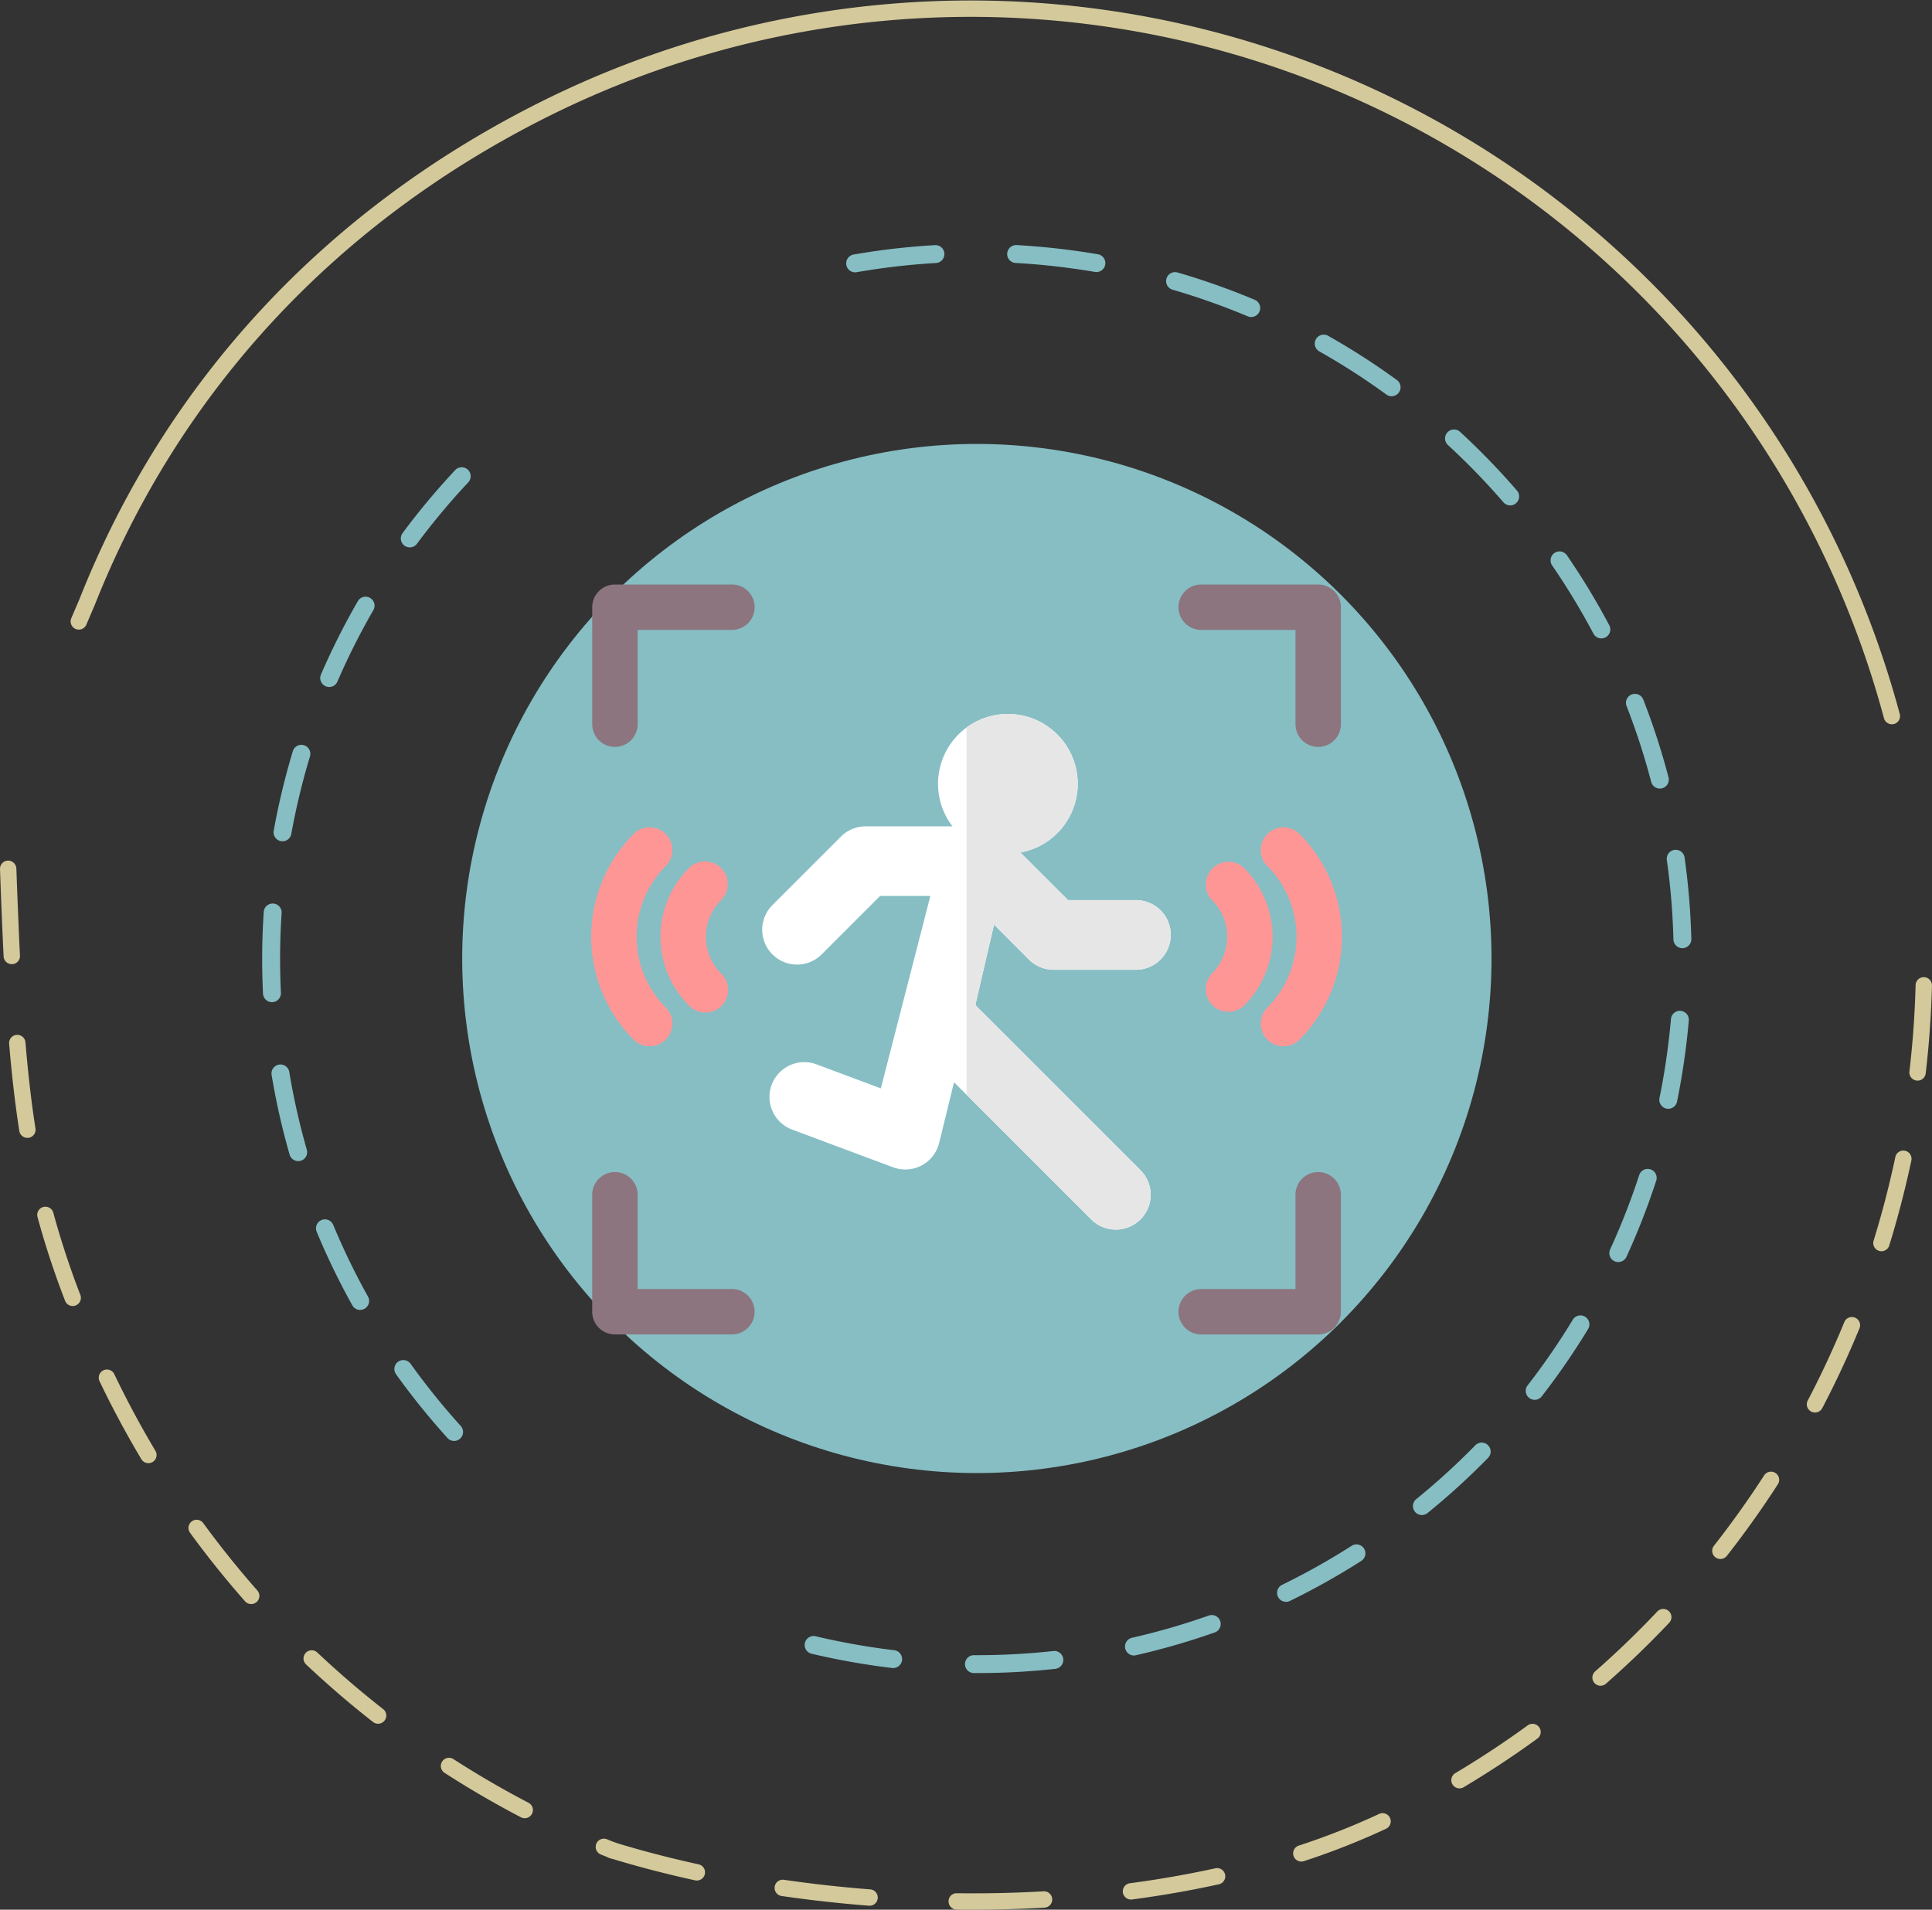 <svg xmlns="http://www.w3.org/2000/svg" width="246.739" height="243.939" viewBox="0 0 246.739 243.939">
  <rect x="0" y="0" width="246.739" height="243.939" fill="#333333" stroke="none"/>
  <g id="Grupo_56466" data-name="Grupo 56466" transform="translate(-423.11 -1131.305)">
    <g id="Grupo_53780" data-name="Grupo 53780" transform="translate(423.11 1131.305)">
      <g id="Grupo_53777" data-name="Grupo 53777" transform="translate(9.032)">
        <path id="Trazado_100546" data-name="Trazado 100546" d="M526.609,855.619a1.046,1.046,0,0,1-1.01-.775,121.612,121.612,0,0,0-8.752-22.99,120.71,120.71,0,0,0-162.014-53.789c-26.992,13.537-46.961,35.095-57.749,62.342l-1.051,2.46a1.046,1.046,0,1,1-1.923-.822l1.04-2.433c10.969-27.708,31.287-49.645,58.744-63.416a122.8,122.8,0,0,1,164.821,54.721,123.724,123.724,0,0,1,8.9,23.387,1.044,1.044,0,0,1-1.011,1.316Z" transform="translate(-294.026 -763.103)" fill="#d4c99b"/>
      </g>
      <g id="Grupo_53778" data-name="Grupo 53778" transform="translate(77.156 124.823)">
        <path id="Trazado_100547" data-name="Trazado 100547" d="M410.564,1009.636q-.989,0-1.976-.012a1.047,1.047,0,0,1-1.034-1.059,1.024,1.024,0,0,1,1.058-1.033c.656.008,1.284.009,1.974.012,3.053,0,6.116-.086,9.1-.256a1.045,1.045,0,1,1,.119,2.088c-3.028.172-6.132.26-9.223.26Zm-13.1-.512-.082,0c-3.737-.291-7.49-.708-11.152-1.239a1.045,1.045,0,1,1,.3-2.069c3.617.524,7.323.936,11.014,1.223a1.046,1.046,0,0,1-.079,2.089Zm33.393-.788a1.045,1.045,0,0,1-.136-2.082c3.731-.495,7.4-1.136,10.9-1.908a1.046,1.046,0,0,1,.452,2.043c-3.56.785-7.287,1.437-11.075,1.939A1.109,1.109,0,0,1,430.853,1008.336Zm-55.451-2.427a1.032,1.032,0,0,1-.223-.024c-3.767-.823-7.426-1.778-10.875-2.838a1.046,1.046,0,0,1,.614-2c3.394,1.043,7,1.983,10.707,2.794a1.046,1.046,0,0,1-.223,2.068Zm77.2-2.422a1.046,1.046,0,0,1-.326-2.04,91.554,91.554,0,0,0,10.255-4.044,1.046,1.046,0,0,1,.889,1.894,93.665,93.665,0,0,1-10.491,4.137A1.035,1.035,0,0,1,452.6,1003.487Zm20.2-9.351a1.046,1.046,0,0,1-.536-1.944c3.16-1.884,6.266-3.932,9.229-6.089a1.046,1.046,0,1,1,1.231,1.691c-3.016,2.193-6.175,4.277-9.39,6.193A1.042,1.042,0,0,1,472.806,994.136Zm18.017-13.109a1.046,1.046,0,0,1-.692-1.831c2.758-2.424,5.434-5,7.959-7.674a1.046,1.046,0,0,1,1.519,1.437c-2.568,2.715-5.291,5.342-8.1,7.808A1.043,1.043,0,0,1,490.823,981.027Zm15.3-16.187a1.047,1.047,0,0,1-.823-1.692c2.267-2.889,4.425-5.917,6.417-9a1.045,1.045,0,0,1,1.756,1.133c-2.026,3.138-4.221,6.22-6.526,9.159A1.046,1.046,0,0,1,506.128,964.84Zm12.084-18.714a1.046,1.046,0,0,1-.926-1.53c1.7-3.254,3.274-6.625,4.671-10.02a1.046,1.046,0,0,1,1.934.8c-1.42,3.452-3.019,6.882-4.751,10.192A1.046,1.046,0,0,1,518.212,946.126Zm8.486-20.6a1.027,1.027,0,0,1-.309-.047,1.046,1.046,0,0,1-.691-1.308c1.084-3.507,2.018-7.107,2.779-10.7a1.046,1.046,0,0,1,2.046.433c-.774,3.655-1.725,7.317-2.827,10.884A1.046,1.046,0,0,1,526.7,925.528Zm4.612-21.794a1.075,1.075,0,0,1-.124-.008,1.046,1.046,0,0,1-.916-1.161c.429-3.644.695-7.354.79-11.026a1.045,1.045,0,1,1,2.09.054c-.1,3.735-.366,7.509-.8,11.217A1.046,1.046,0,0,1,531.309,903.734Z" transform="translate(-363.566 -890.521)" fill="#d4c99b"/>
      </g>
      <g id="Grupo_53779" data-name="Grupo 53779" transform="translate(0 109.929)">
        <path id="Trazado_100548" data-name="Trazado 100548" d="M363.008,1002.783a1.042,1.042,0,0,1-.388-.074q-.547-.219-1.091-.442a1.046,1.046,0,0,1,.8-1.935q.535.22,1.072.434a1.046,1.046,0,0,1-.388,2.017Zm-11.189-5.143a1.048,1.048,0,0,1-.484-.119c-3.313-1.731-6.583-3.632-9.72-5.654a1.046,1.046,0,1,1,1.133-1.757c3.083,1.987,6.3,3.857,9.555,5.557a1.046,1.046,0,0,1-.485,1.973ZM333.093,985.57a1.044,1.044,0,0,1-.645-.222c-2.944-2.3-5.813-4.771-8.528-7.331a1.046,1.046,0,1,1,1.435-1.521c2.668,2.516,5.488,4.94,8.382,7.205a1.045,1.045,0,0,1-.645,1.869Zm-16.206-15.284a1.043,1.043,0,0,1-.786-.355c-2.47-2.8-4.839-5.754-7.04-8.772a1.046,1.046,0,0,1,1.69-1.232c2.163,2.965,4.491,5.866,6.919,8.622a1.045,1.045,0,0,1-.784,1.737Zm-13.128-18a1.046,1.046,0,0,1-.9-.509c-1.91-3.2-3.7-6.535-5.318-9.912a1.046,1.046,0,1,1,1.886-.9c1.591,3.32,3.35,6.6,5.228,9.743a1.045,1.045,0,0,1-.362,1.434A1.033,1.033,0,0,1,303.759,952.286Zm-9.667-20.072a1.044,1.044,0,0,1-.976-.672,109.56,109.56,0,0,1-3.516-10.681,1.046,1.046,0,1,1,2.019-.547,107.454,107.454,0,0,0,3.449,10.479,1.047,1.047,0,0,1-.977,1.42Zm-5.787-21.478a1.046,1.046,0,0,1-1.032-.884c-.526-3.348-.949-6.994-1.3-11.142a1.046,1.046,0,0,1,2.085-.174c.342,4.1.76,7.694,1.277,10.992a1.046,1.046,0,0,1-.871,1.2A1.028,1.028,0,0,1,288.305,910.737Zm-1.994-22.19a1.046,1.046,0,0,1-1.044-.994c-.151-3.074-.3-6.617-.46-11.152a1.045,1.045,0,0,1,1.007-1.083,1.064,1.064,0,0,1,1.082,1.007c.164,4.526.31,8.06.459,11.125a1.044,1.044,0,0,1-.992,1.1Z" transform="translate(-284.806 -875.317)" fill="#d4c99b"/>
      </g>
    </g>
    <g id="Grupo_53793" data-name="Grupo 53793" transform="translate(454.916 1160.79)">
      <g id="Grupo_53791" data-name="Grupo 53791" transform="translate(70.959 1.818)">
        <path id="Trazado_100561" data-name="Trazado 100561" d="M411.789,977.465h-.5a1.144,1.144,0,0,1,.007-2.287h.487a89.092,89.092,0,0,0,9.687-.53,1.144,1.144,0,0,1,.25,2.275A91.424,91.424,0,0,1,411.789,977.465Zm-10.782-.642a1.321,1.321,0,0,1-.137-.008,92.08,92.08,0,0,1-10.283-1.824,1.144,1.144,0,0,1,.529-2.227,89.683,89.683,0,0,0,10.026,1.779,1.144,1.144,0,0,1-.134,2.28Zm30.758-1.606a1.144,1.144,0,0,1-.254-2.26,89.057,89.057,0,0,0,9.779-2.83,1.144,1.144,0,1,1,.761,2.157,91.307,91.307,0,0,1-10.031,2.9A1.147,1.147,0,0,1,431.765,975.217Zm19.417-6.853a1.144,1.144,0,0,1-.5-2.172,89.366,89.366,0,0,0,8.879-4.983,1.144,1.144,0,0,1,1.232,1.928,91.617,91.617,0,0,1-9.109,5.112A1.144,1.144,0,0,1,451.182,968.365Zm17.354-11.086a1.144,1.144,0,0,1-.722-2.032c1.116-.908,2.225-1.855,3.3-2.816,1.445-1.3,2.867-2.657,4.226-4.045a1.144,1.144,0,1,1,1.635,1.6c-1.393,1.424-2.852,2.82-4.334,4.149-1.1.985-2.237,1.957-3.382,2.888A1.139,1.139,0,0,1,468.537,957.278Zm14.4-14.718a1.145,1.145,0,0,1-.9-1.846,88.964,88.964,0,0,0,5.771-8.387,1.144,1.144,0,0,1,1.956,1.187,91.59,91.59,0,0,1-5.92,8.6A1.144,1.144,0,0,1,482.933,942.56Zm10.679-17.6a1.132,1.132,0,0,1-.477-.1,1.144,1.144,0,0,1-.562-1.516,89.265,89.265,0,0,0,3.709-9.482,1.144,1.144,0,1,1,2.175.71,91.413,91.413,0,0,1-3.8,9.726A1.144,1.144,0,0,1,493.612,924.957ZM500,905.382a1.173,1.173,0,0,1-.23-.023,1.146,1.146,0,0,1-.892-1.35c.581-2.847,1.027-5.76,1.327-8.66q.074-.71.136-1.417a1.144,1.144,0,1,1,2.279.2q-.063.726-.139,1.453c-.308,2.973-.765,5.961-1.361,8.881A1.145,1.145,0,0,1,500,905.382Zm1.8-20.515a1.143,1.143,0,0,1-1.142-1.115,89.161,89.161,0,0,0-.84-10.145,1.144,1.144,0,0,1,2.266-.319,91.94,91.94,0,0,1,.861,10.406,1.146,1.146,0,0,1-1.115,1.174Zm-2.876-20.385a1.146,1.146,0,0,1-1.106-.855,87.992,87.992,0,0,0-3.142-9.682,1.144,1.144,0,0,1,2.132-.832,90.515,90.515,0,0,1,3.224,9.935,1.145,1.145,0,0,1-1.108,1.433ZM491.454,845.3a1.142,1.142,0,0,1-1.011-.609,89.779,89.779,0,0,0-5.273-8.711,1.144,1.144,0,1,1,1.887-1.294,91.91,91.91,0,0,1,5.409,8.934,1.145,1.145,0,0,1-1.011,1.68ZM479.811,828.31a1.143,1.143,0,0,1-.866-.4,89.952,89.952,0,0,0-7.083-7.31,1.144,1.144,0,0,1,1.551-1.683,92.614,92.614,0,0,1,7.263,7.5,1.145,1.145,0,0,1-.865,1.893Zm-15.144-13.943a1.139,1.139,0,0,1-.673-.219,88.142,88.142,0,0,0-8.559-5.508,1.144,1.144,0,0,1,1.125-1.993,90.654,90.654,0,0,1,8.782,5.651,1.145,1.145,0,0,1-.675,2.069Zm-17.929-10.118a1.143,1.143,0,0,1-.443-.089,88.931,88.931,0,0,0-9.6-3.4,1.144,1.144,0,1,1,.638-2.2,91.1,91.1,0,0,1,9.846,3.485,1.144,1.144,0,0,1-.444,2.2Zm-50.584-5.71a1.145,1.145,0,0,1-.2-2.272,91.28,91.28,0,0,1,10.375-1.2,1.144,1.144,0,1,1,.132,2.284,88.927,88.927,0,0,0-10.114,1.172A1.138,1.138,0,0,1,396.154,798.539Zm30.811-.035a1.183,1.183,0,0,1-.194-.017c-1.949-.332-3.939-.6-5.912-.808-1.39-.144-2.806-.257-4.21-.336a1.144,1.144,0,0,1-1.079-1.206,1.16,1.16,0,0,1,1.207-1.079c1.44.081,2.893.2,4.317.345,2.023.21,4.063.488,6.061.829a1.144,1.144,0,0,1-.19,2.272Z" transform="translate(-389.707 -795.056)" fill="#86bec4"/>
      </g>
      <g id="Grupo_53792" data-name="Grupo 53792" transform="translate(1.674 30.23)">
        <path id="Trazado_100562" data-name="Trazado 100562" d="M343.5,948.405a1.145,1.145,0,0,1-.849-.376,92.714,92.714,0,0,1-6.556-8.127,1.144,1.144,0,1,1,1.859-1.333,90.572,90.572,0,0,0,6.393,7.925,1.144,1.144,0,0,1-.847,1.911Zm-12-16.733a1.145,1.145,0,0,1-1-.588,91.587,91.587,0,0,1-4.554-9.4,1.144,1.144,0,1,1,2.113-.879,89.313,89.313,0,0,0,4.44,9.161,1.145,1.145,0,0,1-1,1.7Zm-7.909-19.01a1.144,1.144,0,0,1-1.1-.829,90.79,90.79,0,0,1-2.3-10.185,1.144,1.144,0,0,1,2.258-.373,88.4,88.4,0,0,0,2.237,9.928,1.145,1.145,0,0,1-.784,1.416A1.176,1.176,0,0,1,323.589,912.662Zm-3.357-20.307a1.144,1.144,0,0,1-1.142-1.088c-.071-1.46-.107-2.947-.107-4.42,0-2,.067-4.024.2-6.023a1.144,1.144,0,0,1,2.284.151c-.129,1.948-.195,3.924-.195,5.871,0,1.437.036,2.887.106,4.31a1.145,1.145,0,0,1-1.087,1.2Zm1.352-20.549a1.124,1.124,0,0,1-.206-.019,1.143,1.143,0,0,1-.921-1.329A91.515,91.515,0,0,1,322.9,860.3a1.144,1.144,0,0,1,2.19.663,89.593,89.593,0,0,0-2.385,9.9A1.143,1.143,0,0,1,321.584,871.807Zm5.959-19.71a1.144,1.144,0,0,1-1.049-1.6,91.082,91.082,0,0,1,4.691-9.331,1.144,1.144,0,1,1,1.981,1.143,89.167,89.167,0,0,0-4.573,9.1A1.143,1.143,0,0,1,327.543,852.1Zm10.29-17.833a1.144,1.144,0,0,1-.918-1.825,91.888,91.888,0,0,1,6.691-8.016,1.144,1.144,0,1,1,1.669,1.563,89.382,89.382,0,0,0-6.522,7.816A1.142,1.142,0,0,1,337.833,834.263Z" transform="translate(-318.983 -824.059)" fill="#86bec4"/>
      </g>
      <circle id="Elipse_3988" data-name="Elipse 3988" cx="65.726" cy="65.726" r="65.726" transform="translate(0 92.95) rotate(-45)" fill="#86bec4"/>
    </g>
    <g id="Grupo_53822" data-name="Grupo 53822" transform="translate(498.613 1205.969)">
      <g id="Grupo_53821" data-name="Grupo 53821">
        <path id="Trazado_101275" data-name="Trazado 101275" d="M413.778,883.106l-2.382,10.28,21.035,21.033a4.449,4.449,0,1,1-6.292,6.29L410.27,904.84l-1.6-1.6L406.768,911a4.449,4.449,0,0,1-5.876,3.105l-12.9-4.817a4.448,4.448,0,0,1,3.112-8.335l8.218,3.068,6.324-24.574h-6.421l-7.487,7.488a4.45,4.45,0,0,1-6.293-6.293l8.792-8.79a4.451,4.451,0,0,1,3.146-1.3h11.089a8.921,8.921,0,1,1,8.705,3.339l-.009.025,6.06,6.058H431.9a4.449,4.449,0,1,1,0,8.9H421.385a4.45,4.45,0,0,1-3.146-1.3Z" transform="translate(-362.332 -839.663)" fill="#fff"/>
        <path id="Trazado_101276" data-name="Trazado 101276" d="M414.321,883.106l-2.382,10.28,21.035,21.033a4.449,4.449,0,1,1-6.292,6.29L410.813,904.84V857.922a8.922,8.922,0,1,1,6.906,15.966l-.009.025,6.06,6.058h8.675a4.449,4.449,0,1,1,0,8.9H421.928a4.45,4.45,0,0,1-3.146-1.3Z" transform="translate(-362.875 -839.663)" fill="#e6e6e6"/>
        <path id="Trazado_101277" data-name="Trazado 101277" d="M446.9,876.274a2.9,2.9,0,0,0-4.1,4.1,6.627,6.627,0,0,1,0,9.36,2.9,2.9,0,0,0,4.1,4.1A12.428,12.428,0,0,0,446.9,876.274Z" transform="translate(-363.509 -840.054)" fill="#ff9696"/>
        <path id="Trazado_101278" data-name="Trazado 101278" d="M454.066,871.779a2.9,2.9,0,0,0-4.1,4.1,12.84,12.84,0,0,1,0,18.168,2.9,2.9,0,0,0,4.1,4.1A18.633,18.633,0,0,0,454.066,871.779Z" transform="translate(-363.655 -839.963)" fill="#ff9696"/>
        <path id="Trazado_101279" data-name="Trazado 101279" d="M378.65,876.274a2.9,2.9,0,0,0-4.1,0,12.409,12.409,0,0,0,0,17.558,2.9,2.9,0,1,0,4.1-4.1,6.615,6.615,0,0,1,0-9.36A2.9,2.9,0,0,0,378.65,876.274Z" transform="translate(-362.063 -840.054)" fill="#ff9696"/>
        <path id="Trazado_101280" data-name="Trazado 101280" d="M371.442,875.878a2.9,2.9,0,0,0-4.1-4.1,18.633,18.633,0,0,0,0,26.365,2.9,2.9,0,0,0,4.1-4.1A12.84,12.84,0,0,1,371.442,875.878Z" transform="translate(-361.879 -839.963)" fill="#ff9696"/>
        <path id="Trazado_101281" data-name="Trazado 101281" d="M379.855,839.319H364.913a2.9,2.9,0,0,0-2.9,2.9v14.943a2.9,2.9,0,1,0,5.8,0V845.115h12.045a2.9,2.9,0,1,0,0-5.8Z" transform="translate(-361.882 -839.319)" fill="#8c757e"/>
        <path id="Trazado_101282" data-name="Trazado 101282" d="M456.282,839.319H441.34a2.9,2.9,0,1,0,0,5.8h12.045v12.045a2.9,2.9,0,1,0,5.8,0V842.217A2.9,2.9,0,0,0,456.282,839.319Z" transform="translate(-363.438 -839.319)" fill="#8c757e"/>
        <path id="Trazado_101283" data-name="Trazado 101283" d="M456.282,915.929a2.9,2.9,0,0,0-2.9,2.9v12.045H441.34a2.9,2.9,0,1,0,0,5.8h14.942a2.9,2.9,0,0,0,2.9-2.9V918.827A2.9,2.9,0,0,0,456.282,915.929Z" transform="translate(-363.438 -840.879)" fill="#8c757e"/>
        <path id="Trazado_101284" data-name="Trazado 101284" d="M379.855,930.871H367.811V918.827a2.9,2.9,0,1,0-5.8,0v14.942a2.9,2.9,0,0,0,2.9,2.9h14.942a2.9,2.9,0,1,0,0-5.8Z" transform="translate(-361.882 -840.879)" fill="#8c757e"/>
      </g>
    </g>
  </g>
</svg>
